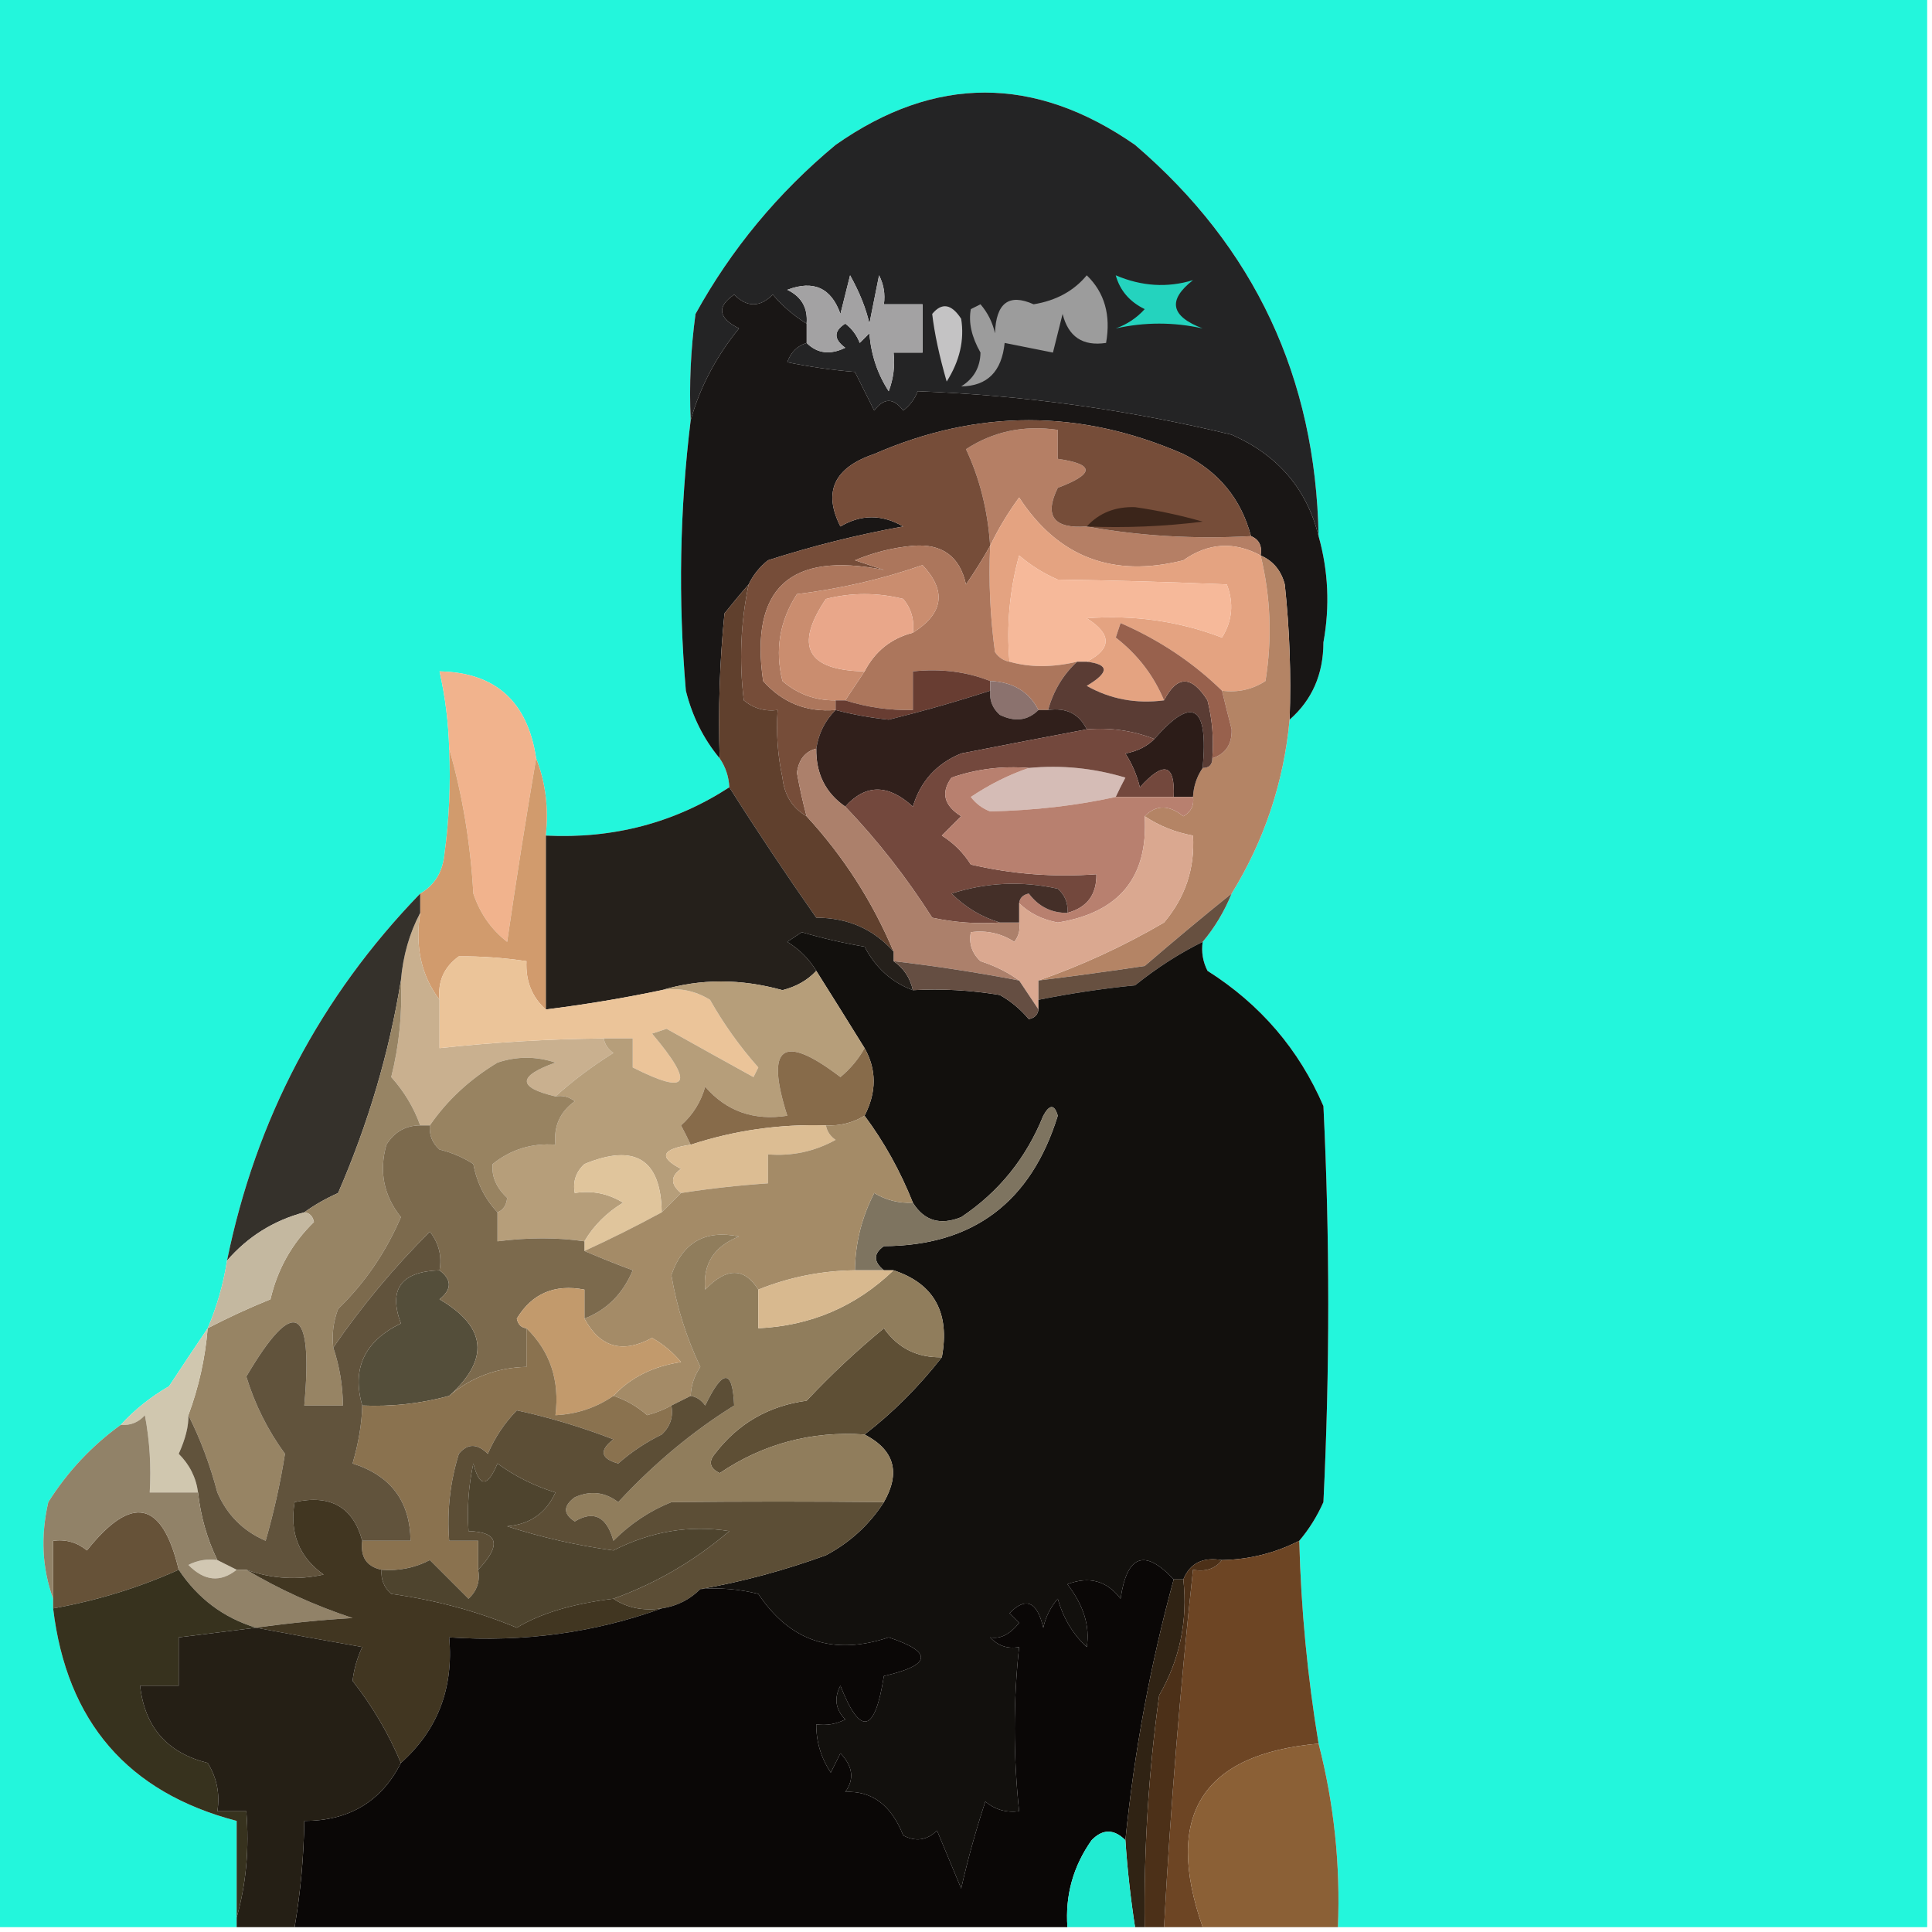 <?xml version="1.0" encoding="UTF-8"?>
<!DOCTYPE svg PUBLIC "-//W3C//DTD SVG 1.1//EN" "http://www.w3.org/Graphics/SVG/1.1/DTD/svg11.dtd">
<svg xmlns="http://www.w3.org/2000/svg" version="1.1" width="200px" height="200px" style="shape-rendering:geometricPrecision; text-rendering:geometricPrecision; image-rendering:optimizeQuality; fill-rule:evenodd; clip-rule:evenodd" xmlns:xlink="http://www.w3.org/1999/xlink">
<g><path style="opacity:1" fill="#23f6dc" d="M -0.5,-0.5 C 66.167,-0.5 132.833,-0.5 199.5,-0.5C 199.5,66.167 199.5,132.833 199.5,199.5C 179.167,199.5 158.833,199.5 138.5,199.5C 138.768,193.051 138.102,186.717 136.5,180.5C 135.349,173.556 134.682,166.556 134.5,159.5C 135.504,158.317 136.338,156.984 137,155.5C 137.667,141.833 137.667,128.167 137,114.5C 134.466,108.629 130.466,103.962 125,100.5C 124.517,99.552 124.351,98.552 124.5,97.5C 125.737,96.035 126.737,94.368 127.5,92.5C 130.895,86.982 132.895,80.982 133.5,74.5C 135.83,72.458 136.996,69.792 137,66.5C 137.678,62.779 137.511,59.112 136.5,55.5C 136.204,39.089 129.871,25.589 117.5,15C 107.109,7.778 96.776,7.778 86.5,15C 80.535,19.959 75.702,25.792 72,32.5C 71.501,36.152 71.335,39.818 71.5,43.5C 70.362,52.756 70.195,62.089 71,71.5C 71.67,74.174 72.837,76.507 74.5,78.5C 75.11,79.391 75.443,80.391 75.5,81.5C 69.829,85.179 63.496,86.846 56.5,86.5C 56.806,83.615 56.473,80.948 55.5,78.5C 54.619,72.613 51.286,69.613 45.5,69.5C 46.092,72.127 46.425,74.794 46.5,77.5C 46.665,81.182 46.499,84.848 46,88.5C 45.8,90.32 44.966,91.653 43.5,92.5C 33.151,103.197 26.484,115.864 23.5,130.5C 23.122,132.921 22.455,135.254 21.5,137.5C 20.19,139.435 18.857,141.435 17.5,143.5C 15.581,144.612 13.914,145.946 12.5,147.5C 9.5,149.668 7,152.334 5,155.5C 4.192,159.027 4.359,162.36 5.5,165.5C 5.5,165.833 5.5,166.167 5.5,166.5C 6.901,178.226 13.235,185.56 24.5,188.5C 24.5,191.833 24.5,195.167 24.5,198.5C 24.5,198.833 24.5,199.167 24.5,199.5C 16.167,199.5 7.833,199.5 -0.5,199.5C -0.5,132.833 -0.5,66.167 -0.5,-0.5 Z"/></g>
<g><path style="opacity:1" fill="#242425" d="M 136.5,55.5 C 135.278,50.603 132.278,47.103 127.5,45C 116.775,42.412 105.942,40.912 95,40.5C 94.692,41.308 94.192,41.975 93.5,42.5C 92.5,41.167 91.5,41.167 90.5,42.5C 89.833,41.167 89.167,39.833 88.5,38.5C 86.185,38.314 83.852,37.98 81.5,37.5C 81.856,36.478 82.522,35.811 83.5,35.5C 84.601,36.598 85.934,36.765 87.5,36C 86.289,35.107 86.289,34.274 87.5,33.5C 88.192,34.025 88.692,34.692 89,35.5C 89.333,35.167 89.667,34.833 90,34.5C 90.171,36.715 90.837,38.715 92,40.5C 92.49,39.207 92.657,37.873 92.5,36.5C 93.5,36.5 94.5,36.5 95.5,36.5C 95.5,34.833 95.5,33.167 95.5,31.5C 94.167,31.5 92.833,31.5 91.5,31.5C 91.65,30.448 91.483,29.448 91,28.5C 90.667,30.167 90.333,31.833 90,33.5C 89.647,31.926 88.98,30.259 88,28.5C 87.667,29.833 87.333,31.167 87,32.5C 86.051,29.8 84.218,28.967 81.5,30C 82.973,30.71 83.64,31.876 83.5,33.5C 82.206,32.71 81.039,31.71 80,30.5C 78.667,31.833 77.333,31.833 76,30.5C 74.176,31.749 74.343,32.915 76.5,34C 74.132,36.907 72.465,40.074 71.5,43.5C 71.335,39.818 71.501,36.152 72,32.5C 75.702,25.792 80.535,19.959 86.5,15C 96.776,7.778 107.109,7.778 117.5,15C 129.871,25.589 136.204,39.089 136.5,55.5 Z"/></g>
<g><path style="opacity:1" fill="#24d3be" d="M 115.5,28.5 C 118.177,29.644 120.843,29.81 123.5,29C 120.846,31.072 121.18,32.739 124.5,34C 121.5,33.333 118.5,33.333 115.5,34C 116.672,33.581 117.672,32.915 118.5,32C 116.937,31.241 115.937,30.074 115.5,28.5 Z"/></g>
<g><path style="opacity:1" fill="#a3a2a3" d="M 83.5,35.5 C 83.5,34.833 83.5,34.167 83.5,33.5C 83.64,31.876 82.973,30.71 81.5,30C 84.218,28.967 86.051,29.8 87,32.5C 87.333,31.167 87.667,29.833 88,28.5C 88.98,30.259 89.647,31.926 90,33.5C 90.333,31.833 90.667,30.167 91,28.5C 91.483,29.448 91.65,30.448 91.5,31.5C 92.833,31.5 94.167,31.5 95.5,31.5C 95.5,33.167 95.5,34.833 95.5,36.5C 94.5,36.5 93.5,36.5 92.5,36.5C 92.657,37.873 92.49,39.207 92,40.5C 90.837,38.715 90.171,36.715 90,34.5C 89.667,34.833 89.333,35.167 89,35.5C 88.692,34.692 88.192,34.025 87.5,33.5C 86.289,34.274 86.289,35.107 87.5,36C 85.934,36.765 84.601,36.598 83.5,35.5 Z"/></g>
<g><path style="opacity:1" fill="#9c9c9c" d="M 112.5,28.5 C 114.344,30.279 115.01,32.612 114.5,35.5C 112.089,35.863 110.589,34.863 110,32.5C 109.667,33.833 109.333,35.167 109,36.5C 107.333,36.167 105.667,35.833 104,35.5C 103.701,38.469 102.201,39.969 99.5,40C 100.804,39.196 101.471,38.029 101.5,36.5C 100.577,34.871 100.243,33.371 100.5,32C 100.833,31.833 101.167,31.667 101.5,31.5C 102.251,32.376 102.751,33.376 103,34.5C 103.11,31.354 104.443,30.354 107,31.5C 109.326,31.12 111.159,30.12 112.5,28.5 Z"/></g>
<g><path style="opacity:1" fill="#c4c3c4" d="M 96.5,32.5 C 97.497,31.288 98.497,31.454 99.5,33C 99.852,35.193 99.352,37.36 98,39.5C 97.235,36.845 96.735,34.511 96.5,32.5 Z"/></g>
<g><path style="opacity:1" fill="#191615" d="M 83.5,33.5 C 83.5,34.167 83.5,34.833 83.5,35.5C 82.522,35.811 81.856,36.478 81.5,37.5C 83.852,37.98 86.185,38.314 88.5,38.5C 89.167,39.833 89.833,41.167 90.5,42.5C 91.5,41.167 92.5,41.167 93.5,42.5C 94.192,41.975 94.692,41.308 95,40.5C 105.942,40.912 116.775,42.412 127.5,45C 132.278,47.103 135.278,50.603 136.5,55.5C 137.511,59.112 137.678,62.779 137,66.5C 136.996,69.792 135.83,72.458 133.5,74.5C 133.666,69.822 133.499,65.155 133,60.5C 132.623,59.058 131.79,58.058 130.5,57.5C 130.672,56.508 130.338,55.842 129.5,55.5C 128.476,51.638 126.143,48.805 122.5,47C 111.838,42.334 101.171,42.334 90.5,47C 86.346,48.405 85.179,50.905 87,54.5C 89.138,53.231 91.305,53.231 93.5,54.5C 88.76,55.357 84.093,56.524 79.5,58C 78.62,58.708 77.953,59.542 77.5,60.5C 76.685,61.429 75.852,62.429 75,63.5C 74.501,68.489 74.334,73.489 74.5,78.5C 72.837,76.507 71.67,74.174 71,71.5C 70.195,62.089 70.362,52.756 71.5,43.5C 72.465,40.074 74.132,36.907 76.5,34C 74.343,32.915 74.176,31.749 76,30.5C 77.333,31.833 78.667,31.833 80,30.5C 81.039,31.71 82.206,32.71 83.5,33.5 Z"/></g>
<g><path style="opacity:1" fill="#b57f65" d="M 112.5,54.5 C 117.975,55.489 123.642,55.822 129.5,55.5C 130.338,55.842 130.672,56.508 130.5,57.5C 127.745,56.02 125.078,56.187 122.5,58C 115.192,59.846 109.525,57.679 105.5,51.5C 104.304,53.145 103.304,54.811 102.5,56.5C 102.259,52.865 101.425,49.532 100,46.5C 102.826,44.66 105.993,43.993 109.5,44.5C 109.5,45.5 109.5,46.5 109.5,47.5C 113.339,48.05 113.339,49.05 109.5,50.5C 108.068,53.419 109.068,54.752 112.5,54.5 Z"/></g>
<g><path style="opacity:1" fill="#764d39" d="M 129.5,55.5 C 123.642,55.822 117.975,55.489 112.5,54.5C 109.068,54.752 108.068,53.419 109.5,50.5C 113.339,49.05 113.339,48.05 109.5,47.5C 109.5,46.5 109.5,45.5 109.5,44.5C 105.993,43.993 102.826,44.66 100,46.5C 101.425,49.532 102.259,52.865 102.5,56.5C 101.768,57.808 100.934,59.142 100,60.5C 99.353,57.589 97.519,56.255 94.5,56.5C 92.423,56.692 90.423,57.192 88.5,58C 89.5,58.333 90.5,58.667 91.5,59C 81.778,57.06 77.612,60.893 79,70.5C 80.995,72.747 83.495,73.747 86.5,73.5C 85.4,74.605 84.733,75.938 84.5,77.5C 83.351,77.791 82.684,78.624 82.5,80C 82.773,81.533 83.106,83.033 83.5,84.5C 82.034,83.653 81.2,82.32 81,80.5C 80.503,78.19 80.337,75.857 80.5,73.5C 79.178,73.67 78.011,73.337 77,72.5C 76.503,68.476 76.669,64.476 77.5,60.5C 77.953,59.542 78.62,58.708 79.5,58C 84.093,56.524 88.76,55.357 93.5,54.5C 91.305,53.231 89.138,53.231 87,54.5C 85.179,50.905 86.346,48.405 90.5,47C 101.171,42.334 111.838,42.334 122.5,47C 126.143,48.805 128.476,51.638 129.5,55.5 Z"/></g>
<g><path style="opacity:1" fill="#3b251a" d="M 112.5,54.5 C 113.777,53.102 115.443,52.436 117.5,52.5C 119.867,52.842 122.2,53.342 124.5,54C 120.514,54.499 116.514,54.666 112.5,54.5 Z"/></g>
<g><path style="opacity:1" fill="#e4a381" d="M 130.5,57.5 C 131.54,61.78 131.706,66.113 131,70.5C 129.644,71.38 128.144,71.713 126.5,71.5C 123.496,68.57 119.996,66.237 116,64.5C 115.833,65 115.667,65.5 115.5,66C 117.765,67.757 119.431,69.924 120.5,72.5C 117.603,72.875 114.937,72.375 112.5,71C 114.842,69.608 114.842,68.775 112.5,68.5C 115.106,67.15 115.106,65.65 112.5,64C 117.4,63.636 122.066,64.303 126.5,66C 127.576,64.274 127.743,62.441 127,60.5C 121.255,60.254 115.422,60.088 109.5,60C 108.034,59.364 106.7,58.531 105.5,57.5C 104.511,61.107 104.177,64.774 104.5,68.5C 103.883,68.389 103.383,68.056 103,67.5C 102.501,63.848 102.335,60.182 102.5,56.5C 103.304,54.811 104.304,53.145 105.5,51.5C 109.525,57.679 115.192,59.846 122.5,58C 125.078,56.187 127.745,56.02 130.5,57.5 Z"/></g>
<g><path style="opacity:1" fill="#f6b99a" d="M 112.5,68.5 C 112.167,68.5 111.833,68.5 111.5,68.5C 108.959,69.103 106.626,69.103 104.5,68.5C 104.177,64.774 104.511,61.107 105.5,57.5C 106.7,58.531 108.034,59.364 109.5,60C 115.422,60.088 121.255,60.254 127,60.5C 127.743,62.441 127.576,64.274 126.5,66C 122.066,64.303 117.4,63.636 112.5,64C 115.106,65.65 115.106,67.15 112.5,68.5 Z"/></g>
<g><path style="opacity:1" fill="#ac765c" d="M 102.5,56.5 C 102.335,60.182 102.501,63.848 103,67.5C 103.383,68.056 103.883,68.389 104.5,68.5C 106.626,69.103 108.959,69.103 111.5,68.5C 110.047,69.849 109.047,71.515 108.5,73.5C 108.167,73.5 107.833,73.5 107.5,73.5C 106.514,71.592 104.848,70.592 102.5,70.5C 100.052,69.527 97.385,69.194 94.5,69.5C 94.5,70.833 94.5,72.167 94.5,73.5C 92.097,73.552 89.764,73.219 87.5,72.5C 88.167,71.5 88.833,70.5 89.5,69.5C 90.585,67.413 92.251,66.08 94.5,65.5C 97.679,63.504 98.012,61.171 95.5,58.5C 91.308,59.957 86.975,60.957 82.5,61.5C 80.702,64.289 80.202,67.289 81,70.5C 82.584,71.861 84.418,72.528 86.5,72.5C 86.5,72.833 86.5,73.167 86.5,73.5C 83.495,73.747 80.995,72.747 79,70.5C 77.612,60.893 81.778,57.06 91.5,59C 90.5,58.667 89.5,58.333 88.5,58C 90.423,57.192 92.423,56.692 94.5,56.5C 97.519,56.255 99.353,57.589 100,60.5C 100.934,59.142 101.768,57.808 102.5,56.5 Z"/></g>
<g><path style="opacity:1" fill="#ca8d6f" d="M 94.5,65.5 C 94.67,64.178 94.337,63.011 93.5,62C 90.833,61.333 88.167,61.333 85.5,62C 82.198,66.895 83.531,69.395 89.5,69.5C 88.833,70.5 88.167,71.5 87.5,72.5C 87.167,72.5 86.833,72.5 86.5,72.5C 84.418,72.528 82.584,71.861 81,70.5C 80.202,67.289 80.702,64.289 82.5,61.5C 86.975,60.957 91.308,59.957 95.5,58.5C 98.012,61.171 97.679,63.504 94.5,65.5 Z"/></g>
<g><path style="opacity:1" fill="#e9a78a" d="M 94.5,65.5 C 92.251,66.08 90.585,67.413 89.5,69.5C 83.531,69.395 82.198,66.895 85.5,62C 88.167,61.333 90.833,61.333 93.5,62C 94.337,63.011 94.67,64.178 94.5,65.5 Z"/></g>
<g><path style="opacity:1" fill="#683d32" d="M 102.5,70.5 C 102.5,70.833 102.5,71.167 102.5,71.5C 99.096,72.606 95.596,73.606 92,74.5C 90.122,74.304 88.288,73.971 86.5,73.5C 86.5,73.167 86.5,72.833 86.5,72.5C 86.833,72.5 87.167,72.5 87.5,72.5C 89.764,73.219 92.097,73.552 94.5,73.5C 94.5,72.167 94.5,70.833 94.5,69.5C 97.385,69.194 100.052,69.527 102.5,70.5 Z"/></g>
<g><path style="opacity:1" fill="#8b726e" d="M 102.5,70.5 C 104.848,70.592 106.514,71.592 107.5,73.5C 106.399,74.598 105.066,74.765 103.5,74C 102.748,73.329 102.414,72.496 102.5,71.5C 102.5,71.167 102.5,70.833 102.5,70.5 Z"/></g>
<g><path style="opacity:1" fill="#60402d" d="M 77.5,60.5 C 76.669,64.476 76.503,68.476 77,72.5C 78.011,73.337 79.178,73.67 80.5,73.5C 80.337,75.857 80.503,78.19 81,80.5C 81.2,82.32 82.034,83.653 83.5,84.5C 87.312,88.645 90.312,93.312 92.5,98.5C 90.416,96.17 87.749,95.003 84.5,95C 81.341,90.487 78.341,85.987 75.5,81.5C 75.443,80.391 75.11,79.391 74.5,78.5C 74.334,73.489 74.501,68.489 75,63.5C 75.852,62.429 76.685,61.429 77.5,60.5 Z"/></g>
<g><path style="opacity:1" fill="#b48465" d="M 130.5,57.5 C 131.79,58.058 132.623,59.058 133,60.5C 133.499,65.155 133.666,69.822 133.5,74.5C 132.895,80.982 130.895,86.982 127.5,92.5C 124.506,94.911 121.506,97.411 118.5,100C 114.83,100.548 111.163,101.048 107.5,101.5C 111.961,99.954 116.294,97.954 120.5,95.5C 122.703,92.891 123.703,89.891 123.5,86.5C 121.678,86.169 120.011,85.502 118.5,84.5C 119.672,83.295 121.005,83.295 122.5,84.5C 123.298,84.043 123.631,83.376 123.5,82.5C 123.557,81.391 123.89,80.391 124.5,79.5C 125.167,79.5 125.5,79.167 125.5,78.5C 126.88,78.038 127.547,77.038 127.5,75.5C 127.154,74.151 126.821,72.817 126.5,71.5C 128.144,71.713 129.644,71.38 131,70.5C 131.706,66.113 131.54,61.78 130.5,57.5 Z"/></g>
<g><path style="opacity:1" fill="#5a3c34" d="M 111.5,68.5 C 111.833,68.5 112.167,68.5 112.5,68.5C 114.842,68.775 114.842,69.608 112.5,71C 114.937,72.375 117.603,72.875 120.5,72.5C 121.85,69.894 123.35,69.894 125,72.5C 125.495,74.473 125.662,76.473 125.5,78.5C 125.5,79.167 125.167,79.5 124.5,79.5C 125.109,72.989 123.443,71.989 119.5,76.5C 117.283,75.631 114.95,75.298 112.5,75.5C 111.713,73.896 110.38,73.229 108.5,73.5C 109.047,71.515 110.047,69.849 111.5,68.5 Z"/></g>
<g><path style="opacity:1" fill="#301f1b" d="M 102.5,71.5 C 102.414,72.496 102.748,73.329 103.5,74C 105.066,74.765 106.399,74.598 107.5,73.5C 107.833,73.5 108.167,73.5 108.5,73.5C 110.38,73.229 111.713,73.896 112.5,75.5C 108.298,76.293 103.965,77.126 99.5,78C 96.96,79.04 95.293,80.874 94.5,83.5C 91.941,81.15 89.607,81.15 87.5,83.5C 85.461,82.089 84.461,80.089 84.5,77.5C 84.733,75.938 85.4,74.605 86.5,73.5C 88.288,73.971 90.122,74.304 92,74.5C 95.596,73.606 99.096,72.606 102.5,71.5 Z"/></g>
<g><path style="opacity:1" fill="#98614d" d="M 126.5,71.5 C 126.821,72.817 127.154,74.151 127.5,75.5C 127.547,77.038 126.88,78.038 125.5,78.5C 125.662,76.473 125.495,74.473 125,72.5C 123.35,69.894 121.85,69.894 120.5,72.5C 119.431,69.924 117.765,67.757 115.5,66C 115.667,65.5 115.833,65 116,64.5C 119.996,66.237 123.496,68.57 126.5,71.5 Z"/></g>
<g><path style="opacity:1" fill="#2c1c18" d="M 124.5,79.5 C 123.89,80.391 123.557,81.391 123.5,82.5C 122.833,82.5 122.167,82.5 121.5,82.5C 121.65,79.074 120.484,78.741 118,81.5C 117.691,80.234 117.191,79.067 116.5,78C 117.737,77.768 118.737,77.268 119.5,76.5C 123.443,71.989 125.109,72.989 124.5,79.5 Z"/></g>
<g><path style="opacity:1" fill="#d5bcb6" d="M 106.5,79.5 C 109.898,79.18 113.232,79.513 116.5,80.5C 116.137,81.183 115.804,81.85 115.5,82.5C 111.475,83.388 107.142,83.888 102.5,84C 101.692,83.692 101.025,83.192 100.5,82.5C 102.444,81.199 104.444,80.199 106.5,79.5 Z"/></g>
<g><path style="opacity:1" fill="#73483d" d="M 112.5,75.5 C 114.95,75.298 117.283,75.631 119.5,76.5C 118.737,77.268 117.737,77.768 116.5,78C 117.191,79.067 117.691,80.234 118,81.5C 120.484,78.741 121.65,79.074 121.5,82.5C 119.5,82.5 117.5,82.5 115.5,82.5C 115.804,81.85 116.137,81.183 116.5,80.5C 113.232,79.513 109.898,79.18 106.5,79.5C 103.751,79.274 101.084,79.607 98.5,80.5C 97.378,82.044 97.711,83.377 99.5,84.5C 98.833,85.167 98.167,85.833 97.5,86.5C 98.737,87.281 99.737,88.281 100.5,89.5C 104.783,90.492 109.116,90.826 113.5,90.5C 113.532,92.619 112.532,93.952 110.5,94.5C 110.586,93.504 110.252,92.671 109.5,92C 105.789,91.175 102.122,91.341 98.5,92.5C 99.947,93.935 101.614,94.935 103.5,95.5C 101.143,95.663 98.81,95.497 96.5,95C 93.842,90.826 90.842,86.992 87.5,83.5C 89.607,81.15 91.941,81.15 94.5,83.5C 95.293,80.874 96.96,79.04 99.5,78C 103.965,77.126 108.298,76.293 112.5,75.5 Z"/></g>
<g><path style="opacity:1" fill="#ac806b" d="M 84.5,77.5 C 84.461,80.089 85.461,82.089 87.5,83.5C 90.842,86.992 93.842,90.826 96.5,95C 98.81,95.497 101.143,95.663 103.5,95.5C 104.167,95.5 104.833,95.5 105.5,95.5C 105.631,96.239 105.464,96.906 105,97.5C 103.644,96.62 102.144,96.287 100.5,96.5C 100.281,97.675 100.614,98.675 101.5,99.5C 103.026,99.994 104.359,100.661 105.5,101.5C 101.193,100.673 96.859,100.007 92.5,99.5C 92.5,99.167 92.5,98.833 92.5,98.5C 90.312,93.312 87.312,88.645 83.5,84.5C 83.106,83.033 82.773,81.533 82.5,80C 82.684,78.624 83.351,77.791 84.5,77.5 Z"/></g>
<g><path style="opacity:1" fill="#f1b38d" d="M 55.5,78.5 C 54.439,84.719 53.439,91.052 52.5,97.5C 50.854,96.221 49.687,94.555 49,92.5C 48.704,87.272 47.871,82.272 46.5,77.5C 46.425,74.794 46.092,72.127 45.5,69.5C 51.286,69.613 54.619,72.613 55.5,78.5 Z"/></g>
<g><path style="opacity:1" fill="#b8806f" d="M 106.5,79.5 C 104.444,80.199 102.444,81.199 100.5,82.5C 101.025,83.192 101.692,83.692 102.5,84C 107.142,83.888 111.475,83.388 115.5,82.5C 117.5,82.5 119.5,82.5 121.5,82.5C 122.167,82.5 122.833,82.5 123.5,82.5C 123.631,83.376 123.298,84.043 122.5,84.5C 121.005,83.295 119.672,83.295 118.5,84.5C 118.872,90.804 115.872,94.471 109.5,95.5C 107.886,95.197 106.552,94.531 105.5,93.5C 105.56,92.957 105.893,92.624 106.5,92.5C 107.524,93.853 108.857,94.52 110.5,94.5C 112.532,93.952 113.532,92.619 113.5,90.5C 109.116,90.826 104.783,90.492 100.5,89.5C 99.737,88.281 98.737,87.281 97.5,86.5C 98.167,85.833 98.833,85.167 99.5,84.5C 97.711,83.377 97.378,82.044 98.5,80.5C 101.084,79.607 103.751,79.274 106.5,79.5 Z"/></g>
<g><path style="opacity:1" fill="#25201b" d="M 75.5,81.5 C 78.341,85.987 81.341,90.487 84.5,95C 87.749,95.003 90.416,96.17 92.5,98.5C 92.5,98.833 92.5,99.167 92.5,99.5C 93.551,100.222 94.218,101.222 94.5,102.5C 92.317,101.7 90.651,100.2 89.5,98C 87.302,97.627 85.135,97.127 83,96.5C 82.5,96.833 82,97.167 81.5,97.5C 82.77,98.288 83.77,99.288 84.5,100.5C 83.601,101.472 82.434,102.138 81,102.5C 76.677,101.302 72.51,101.302 68.5,102.5C 64.561,103.327 60.561,103.994 56.5,104.5C 56.5,98.5 56.5,92.5 56.5,86.5C 63.496,86.846 69.829,85.179 75.5,81.5 Z"/></g>
<g><path style="opacity:1" fill="#daa890" d="M 118.5,84.5 C 120.011,85.502 121.678,86.169 123.5,86.5C 123.703,89.891 122.703,92.891 120.5,95.5C 116.294,97.954 111.961,99.954 107.5,101.5C 107.5,102.167 107.5,102.833 107.5,103.5C 107.5,103.833 107.5,104.167 107.5,104.5C 106.833,103.5 106.167,102.5 105.5,101.5C 104.359,100.661 103.026,99.994 101.5,99.5C 100.614,98.675 100.281,97.675 100.5,96.5C 102.144,96.287 103.644,96.62 105,97.5C 105.464,96.906 105.631,96.239 105.5,95.5C 105.5,94.833 105.5,94.167 105.5,93.5C 106.552,94.531 107.886,95.197 109.5,95.5C 115.872,94.471 118.872,90.804 118.5,84.5 Z"/></g>
<g><path style="opacity:1" fill="#442f28" d="M 110.5,94.5 C 108.857,94.52 107.524,93.853 106.5,92.5C 105.893,92.624 105.56,92.957 105.5,93.5C 105.5,94.167 105.5,94.833 105.5,95.5C 104.833,95.5 104.167,95.5 103.5,95.5C 101.614,94.935 99.947,93.935 98.5,92.5C 102.122,91.341 105.789,91.175 109.5,92C 110.252,92.671 110.586,93.504 110.5,94.5 Z"/></g>
<g><path style="opacity:1" fill="#d19b6d" d="M 46.5,77.5 C 47.871,82.272 48.704,87.272 49,92.5C 49.687,94.555 50.854,96.221 52.5,97.5C 53.439,91.052 54.439,84.719 55.5,78.5C 56.473,80.948 56.806,83.615 56.5,86.5C 56.5,92.5 56.5,98.5 56.5,104.5C 55.069,103.22 54.402,101.553 54.5,99.5C 52.13,99.149 49.797,98.982 47.5,99C 45.963,100.11 45.297,101.61 45.5,103.5C 43.612,101.012 42.946,98.012 43.5,94.5C 43.5,93.833 43.5,93.167 43.5,92.5C 44.966,91.653 45.8,90.32 46,88.5C 46.499,84.848 46.665,81.182 46.5,77.5 Z"/></g>
<g><path style="opacity:1" fill="#675040" d="M 127.5,92.5 C 126.737,94.368 125.737,96.035 124.5,97.5C 122.095,98.687 119.761,100.187 117.5,102C 114.12,102.339 110.787,102.839 107.5,103.5C 107.5,102.833 107.5,102.167 107.5,101.5C 111.163,101.048 114.83,100.548 118.5,100C 121.506,97.411 124.506,94.911 127.5,92.5 Z"/></g>
<g><path style="opacity:1" fill="#12100d" d="M 94.5,102.5 C 97.518,102.335 100.518,102.502 103.5,103C 104.646,103.645 105.646,104.478 106.5,105.5C 107.107,105.376 107.44,105.043 107.5,104.5C 107.5,104.167 107.5,103.833 107.5,103.5C 110.787,102.839 114.12,102.339 117.5,102C 119.761,100.187 122.095,98.687 124.5,97.5C 124.351,98.552 124.517,99.552 125,100.5C 130.466,103.962 134.466,108.629 137,114.5C 137.667,128.167 137.667,141.833 137,155.5C 136.338,156.984 135.504,158.317 134.5,159.5C 132.007,160.774 129.341,161.44 126.5,161.5C 124.517,161.157 123.183,161.824 122.5,163.5C 122.167,163.5 121.833,163.5 121.5,163.5C 118.5,160.288 116.667,160.954 116,165.5C 114.582,163.637 112.749,163.137 110.5,164C 112.183,166.183 112.85,168.35 112.5,170.5C 111.065,169.176 110.065,167.51 109.5,165.5C 108.749,166.376 108.249,167.376 108,168.5C 107.361,165.772 106.194,165.272 104.5,167C 104.833,167.333 105.167,167.667 105.5,168C 104.529,169.204 103.529,169.704 102.5,169.5C 103.325,170.386 104.325,170.719 105.5,170.5C 104.889,176.082 104.889,181.748 105.5,187.5C 104.178,187.67 103.011,187.337 102,186.5C 101.03,189.444 100.196,192.444 99.5,195.5C 98.667,193.5 97.833,191.5 97,189.5C 95.951,190.517 94.784,190.684 93.5,190C 92.266,186.865 90.266,185.365 87.5,185.5C 88.46,184.188 88.294,182.854 87,181.5C 86.667,182.167 86.333,182.833 86,183.5C 84.991,181.975 84.491,180.308 84.5,178.5C 85.552,178.649 86.552,178.483 87.5,178C 86.483,176.951 86.316,175.784 87,174.5C 89.07,179.771 90.57,179.437 91.5,173.5C 96.446,172.364 96.613,171.031 92,169.5C 86.286,171.419 81.786,169.919 78.5,165C 76.527,164.505 74.527,164.338 72.5,164.5C 76.806,163.75 81.14,162.583 85.5,161C 87.996,159.669 89.996,157.836 91.5,155.5C 93.253,152.429 92.586,150.096 89.5,148.5C 92.425,146.242 95.091,143.575 97.5,140.5C 98.357,135.882 96.69,132.882 92.5,131.5C 92.167,131.5 91.833,131.5 91.5,131.5C 90.402,130.603 90.402,129.77 91.5,129C 100.726,128.955 106.726,124.455 109.5,115.5C 109.154,114.304 108.654,114.304 108,115.5C 106.223,119.904 103.39,123.404 99.5,126C 97.326,126.877 95.659,126.377 94.5,124.5C 93.193,121.22 91.526,118.22 89.5,115.5C 90.756,113.059 90.756,110.726 89.5,108.5C 87.86,105.851 86.193,103.184 84.5,100.5C 83.77,99.288 82.77,98.288 81.5,97.5C 82,97.167 82.5,96.833 83,96.5C 85.135,97.127 87.302,97.627 89.5,98C 90.651,100.2 92.317,101.7 94.5,102.5 Z"/></g>
<g><path style="opacity:1" fill="#654e42" d="M 92.5,99.5 C 96.859,100.007 101.193,100.673 105.5,101.5C 106.167,102.5 106.833,103.5 107.5,104.5C 107.44,105.043 107.107,105.376 106.5,105.5C 105.646,104.478 104.646,103.645 103.5,103C 100.518,102.502 97.518,102.335 94.5,102.5C 94.218,101.222 93.551,100.222 92.5,99.5 Z"/></g>
<g><path style="opacity:1" fill="#c9b08f" d="M 43.5,94.5 C 42.946,98.012 43.612,101.012 45.5,103.5C 45.5,105.167 45.5,106.833 45.5,108.5C 51.26,107.883 56.927,107.55 62.5,107.5C 62.611,108.117 62.944,108.617 63.5,109C 61.316,110.363 59.316,111.863 57.5,113.5C 53.555,112.575 53.555,111.409 57.5,110C 55.5,109.333 53.5,109.333 51.5,110C 48.617,111.74 46.284,113.907 44.5,116.5C 44.167,116.5 43.833,116.5 43.5,116.5C 42.84,114.656 41.84,112.99 40.5,111.5C 41.327,108.217 41.66,104.884 41.5,101.5C 41.721,98.933 42.388,96.599 43.5,94.5 Z"/></g>
<g><path style="opacity:1" fill="#ebc499" d="M 56.5,104.5 C 60.561,103.994 64.561,103.327 68.5,102.5C 70.288,102.215 71.955,102.548 73.5,103.5C 74.921,106.009 76.588,108.343 78.5,110.5C 78.333,110.833 78.167,111.167 78,111.5C 75.01,109.85 72.01,108.183 69,106.5C 68.5,106.667 68,106.833 67.5,107C 71.958,112.272 71.292,113.439 65.5,110.5C 65.5,109.5 65.5,108.5 65.5,107.5C 64.5,107.5 63.5,107.5 62.5,107.5C 56.927,107.55 51.26,107.883 45.5,108.5C 45.5,106.833 45.5,105.167 45.5,103.5C 45.297,101.61 45.963,100.11 47.5,99C 49.797,98.982 52.13,99.149 54.5,99.5C 54.402,101.553 55.069,103.22 56.5,104.5 Z"/></g>
<g><path style="opacity:1" fill="#b69e7a" d="M 84.5,100.5 C 86.193,103.184 87.86,105.851 89.5,108.5C 88.878,109.627 88.045,110.627 87,111.5C 81.023,106.93 79.19,108.263 81.5,115.5C 78.028,116.037 75.195,115.037 73,112.5C 72.56,114.076 71.727,115.41 70.5,116.5C 70.863,117.183 71.196,117.85 71.5,118.5C 68.476,118.947 68.143,119.78 70.5,121C 69.402,121.77 69.402,122.603 70.5,123.5C 69.833,124.167 69.167,124.833 68.5,125.5C 68.414,120.007 65.747,118.34 60.5,120.5C 59.614,121.325 59.281,122.325 59.5,123.5C 61.288,123.215 62.955,123.548 64.5,124.5C 62.784,125.549 61.451,126.882 60.5,128.5C 57.719,128.094 54.719,128.094 51.5,128.5C 51.5,127.5 51.5,126.5 51.5,125.5C 52.097,125.265 52.43,124.765 52.5,124C 51.373,122.943 50.873,121.777 51,120.5C 52.897,118.984 55.064,118.317 57.5,118.5C 57.297,116.61 57.963,115.11 59.5,114C 58.906,113.536 58.239,113.369 57.5,113.5C 59.316,111.863 61.316,110.363 63.5,109C 62.944,108.617 62.611,108.117 62.5,107.5C 63.5,107.5 64.5,107.5 65.5,107.5C 65.5,108.5 65.5,109.5 65.5,110.5C 71.292,113.439 71.958,112.272 67.5,107C 68,106.833 68.5,106.667 69,106.5C 72.01,108.183 75.01,109.85 78,111.5C 78.167,111.167 78.333,110.833 78.5,110.5C 76.588,108.343 74.921,106.009 73.5,103.5C 71.955,102.548 70.288,102.215 68.5,102.5C 72.51,101.302 76.677,101.302 81,102.5C 82.434,102.138 83.601,101.472 84.5,100.5 Z"/></g>
<g><path style="opacity:1" fill="#876b4a" d="M 89.5,108.5 C 90.756,110.726 90.756,113.059 89.5,115.5C 88.292,116.234 86.959,116.567 85.5,116.5C 80.7,116.35 76.033,117.016 71.5,118.5C 71.196,117.85 70.863,117.183 70.5,116.5C 71.727,115.41 72.56,114.076 73,112.5C 75.195,115.037 78.028,116.037 81.5,115.5C 79.19,108.263 81.023,106.93 87,111.5C 88.045,110.627 88.878,109.627 89.5,108.5 Z"/></g>
<g><path style="opacity:1" fill="#35312b" d="M 43.5,92.5 C 43.5,93.167 43.5,93.833 43.5,94.5C 42.388,96.599 41.721,98.933 41.5,101.5C 40.286,108.989 38.119,116.322 35,123.5C 33.698,124.085 32.531,124.751 31.5,125.5C 28.319,126.349 25.652,128.015 23.5,130.5C 26.484,115.864 33.151,103.197 43.5,92.5 Z"/></g>
<g><path style="opacity:1" fill="#978464" d="M 41.5,101.5 C 41.66,104.884 41.327,108.217 40.5,111.5C 41.84,112.99 42.84,114.656 43.5,116.5C 41.983,116.511 40.816,117.177 40,118.5C 39.222,121.275 39.722,123.775 41.5,126C 39.935,129.645 37.769,132.812 35,135.5C 34.51,136.793 34.343,138.127 34.5,139.5C 35.15,141.435 35.483,143.435 35.5,145.5C 34.167,145.5 32.833,145.5 31.5,145.5C 32.43,135.131 30.43,134.131 25.5,142.5C 26.377,145.382 27.71,148.049 29.5,150.5C 29.018,153.541 28.351,156.541 27.5,159.5C 25.184,158.504 23.517,156.837 22.5,154.5C 21.743,151.63 20.743,148.964 19.5,146.5C 20.578,143.598 21.244,140.598 21.5,137.5C 23.582,136.412 25.749,135.412 28,134.5C 28.726,131.379 30.226,128.713 32.5,126.5C 32.376,125.893 32.043,125.56 31.5,125.5C 32.531,124.751 33.698,124.085 35,123.5C 38.119,116.322 40.286,108.989 41.5,101.5 Z"/></g>
<g><path style="opacity:1" fill="#988361" d="M 57.5,113.5 C 58.239,113.369 58.906,113.536 59.5,114C 57.963,115.11 57.297,116.61 57.5,118.5C 55.064,118.317 52.897,118.984 51,120.5C 50.873,121.777 51.373,122.943 52.5,124C 52.43,124.765 52.097,125.265 51.5,125.5C 50.2,124.118 49.366,122.452 49,120.5C 47.933,119.809 46.766,119.309 45.5,119C 44.748,118.329 44.414,117.496 44.5,116.5C 46.284,113.907 48.617,111.74 51.5,110C 53.5,109.333 55.5,109.333 57.5,110C 53.555,111.409 53.555,112.575 57.5,113.5 Z"/></g>
<g><path style="opacity:1" fill="#dcbd93" d="M 85.5,116.5 C 85.611,117.117 85.944,117.617 86.5,118C 84.323,119.202 81.989,119.702 79.5,119.5C 79.5,120.5 79.5,121.5 79.5,122.5C 76.482,122.704 73.482,123.037 70.5,123.5C 69.402,122.603 69.402,121.77 70.5,121C 68.143,119.78 68.476,118.947 71.5,118.5C 76.033,117.016 80.7,116.35 85.5,116.5 Z"/></g>
<g><path style="opacity:1" fill="#e0c59c" d="M 68.5,125.5 C 65.818,126.955 63.151,128.289 60.5,129.5C 60.5,129.167 60.5,128.833 60.5,128.5C 61.451,126.882 62.784,125.549 64.5,124.5C 62.955,123.548 61.288,123.215 59.5,123.5C 59.281,122.325 59.614,121.325 60.5,120.5C 65.747,118.34 68.414,120.007 68.5,125.5 Z"/></g>
<g><path style="opacity:1" fill="#7e7460" d="M 91.5,131.5 C 90.5,131.5 89.5,131.5 88.5,131.5C 88.539,128.679 89.205,126.012 90.5,123.5C 91.736,124.246 93.07,124.579 94.5,124.5C 95.659,126.377 97.326,126.877 99.5,126C 103.39,123.404 106.223,119.904 108,115.5C 108.654,114.304 109.154,114.304 109.5,115.5C 106.726,124.455 100.726,128.955 91.5,129C 90.402,129.77 90.402,130.603 91.5,131.5 Z"/></g>
<g><path style="opacity:1" fill="#a48b67" d="M 89.5,115.5 C 91.526,118.22 93.193,121.22 94.5,124.5C 93.07,124.579 91.736,124.246 90.5,123.5C 89.205,126.012 88.539,128.679 88.5,131.5C 85.031,131.547 81.698,132.213 78.5,133.5C 77.039,131.189 75.206,131.189 73,133.5C 72.745,130.858 73.911,129.025 76.5,128C 72.989,127.281 70.656,128.614 69.5,132C 70.062,135.316 71.062,138.483 72.5,141.5C 71.873,142.417 71.539,143.417 71.5,144.5C 70.833,144.833 70.167,145.167 69.5,145.5C 68.735,145.923 67.902,146.257 67,146.5C 65.923,145.571 64.756,144.904 63.5,144.5C 65.269,142.603 67.602,141.436 70.5,141C 69.646,139.978 68.646,139.145 67.5,138.5C 64.442,140.154 62.108,139.487 60.5,136.5C 62.809,135.612 64.476,133.946 65.5,131.5C 63.709,130.83 62.042,130.163 60.5,129.5C 63.151,128.289 65.818,126.955 68.5,125.5C 69.167,124.833 69.833,124.167 70.5,123.5C 73.482,123.037 76.482,122.704 79.5,122.5C 79.5,121.5 79.5,120.5 79.5,119.5C 81.989,119.702 84.323,119.202 86.5,118C 85.944,117.617 85.611,117.117 85.5,116.5C 86.959,116.567 88.292,116.234 89.5,115.5 Z"/></g>
<g><path style="opacity:1" fill="#c4b8a0" d="M 31.5,125.5 C 32.043,125.56 32.376,125.893 32.5,126.5C 30.226,128.713 28.726,131.379 28,134.5C 25.749,135.412 23.582,136.412 21.5,137.5C 22.455,135.254 23.122,132.921 23.5,130.5C 25.652,128.015 28.319,126.349 31.5,125.5 Z"/></g>
<g><path style="opacity:1" fill="#544e3a" d="M 45.5,131.5 C 46.791,132.473 46.791,133.473 45.5,134.5C 50.382,137.366 50.715,140.699 46.5,144.5C 43.57,145.299 40.57,145.632 37.5,145.5C 36.4,141.667 37.733,138.834 41.5,137C 40.182,133.463 41.515,131.629 45.5,131.5 Z"/></g>
<g><path style="opacity:1" fill="#7c6a4d" d="M 43.5,116.5 C 43.833,116.5 44.167,116.5 44.5,116.5C 44.414,117.496 44.748,118.329 45.5,119C 46.766,119.309 47.933,119.809 49,120.5C 49.366,122.452 50.2,124.118 51.5,125.5C 51.5,126.5 51.5,127.5 51.5,128.5C 54.719,128.094 57.719,128.094 60.5,128.5C 60.5,128.833 60.5,129.167 60.5,129.5C 62.042,130.163 63.709,130.83 65.5,131.5C 64.476,133.946 62.809,135.612 60.5,136.5C 60.5,135.5 60.5,134.5 60.5,133.5C 57.404,132.907 55.071,133.907 53.5,136.5C 53.624,137.107 53.957,137.44 54.5,137.5C 54.5,138.833 54.5,140.167 54.5,141.5C 51.447,141.572 48.781,142.572 46.5,144.5C 50.715,140.699 50.382,137.366 45.5,134.5C 46.791,133.473 46.791,132.473 45.5,131.5C 45.762,130.022 45.429,128.689 44.5,127.5C 40.74,131.25 37.406,135.25 34.5,139.5C 34.343,138.127 34.51,136.793 35,135.5C 37.769,132.812 39.935,129.645 41.5,126C 39.722,123.775 39.222,121.275 40,118.5C 40.816,117.177 41.983,116.511 43.5,116.5 Z"/></g>
<g><path style="opacity:1" fill="#c29a6c" d="M 60.5,136.5 C 62.108,139.487 64.442,140.154 67.5,138.5C 68.646,139.145 69.646,139.978 70.5,141C 67.602,141.436 65.269,142.603 63.5,144.5C 61.703,145.73 59.703,146.396 57.5,146.5C 57.952,142.896 56.952,139.896 54.5,137.5C 53.957,137.44 53.624,137.107 53.5,136.5C 55.071,133.907 57.404,132.907 60.5,133.5C 60.5,134.5 60.5,135.5 60.5,136.5 Z"/></g>
<g><path style="opacity:1" fill="#5e4f35" d="M 97.5,140.5 C 95.091,143.575 92.425,146.242 89.5,148.5C 84.003,148.124 79.003,149.457 74.5,152.5C 73.479,151.998 73.312,151.332 74,150.5C 76.388,147.366 79.554,145.533 83.5,145C 86.016,142.317 88.683,139.817 91.5,137.5C 92.951,139.559 94.951,140.559 97.5,140.5 Z"/></g>
<g><path style="opacity:1" fill="#8a724f" d="M 54.5,137.5 C 56.952,139.896 57.952,142.896 57.5,146.5C 59.703,146.396 61.703,145.73 63.5,144.5C 64.756,144.904 65.923,145.571 67,146.5C 67.902,146.257 68.735,145.923 69.5,145.5C 69.719,146.675 69.386,147.675 68.5,148.5C 66.868,149.297 65.368,150.297 64,151.5C 62.174,150.99 62.007,150.156 63.5,149C 60.139,147.712 56.806,146.712 53.5,146C 52.228,147.307 51.228,148.807 50.5,150.5C 49.391,149.41 48.391,149.41 47.5,150.5C 46.593,153.421 46.26,156.421 46.5,159.5C 47.5,159.5 48.5,159.5 49.5,159.5C 49.5,160.5 49.5,161.5 49.5,162.5C 49.719,163.675 49.386,164.675 48.5,165.5C 47.167,164.167 45.833,162.833 44.5,161.5C 42.929,162.309 41.262,162.643 39.5,162.5C 37.952,162.179 37.285,161.179 37.5,159.5C 39.167,159.5 40.833,159.5 42.5,159.5C 42.45,155.411 40.45,152.744 36.5,151.5C 37.126,149.343 37.46,147.343 37.5,145.5C 40.57,145.632 43.57,145.299 46.5,144.5C 48.781,142.572 51.447,141.572 54.5,141.5C 54.5,140.167 54.5,138.833 54.5,137.5 Z"/></g>
<g><path style="opacity:1" fill="#907d5c" d="M 78.5,133.5 C 78.5,134.833 78.5,136.167 78.5,137.5C 83.945,137.243 88.612,135.243 92.5,131.5C 96.69,132.882 98.357,135.882 97.5,140.5C 94.951,140.559 92.951,139.559 91.5,137.5C 88.683,139.817 86.016,142.317 83.5,145C 79.554,145.533 76.388,147.366 74,150.5C 73.312,151.332 73.479,151.998 74.5,152.5C 79.003,149.457 84.003,148.124 89.5,148.5C 92.586,150.096 93.253,152.429 91.5,155.5C 84.245,155.425 76.912,155.425 69.5,155.5C 67.252,156.406 65.252,157.739 63.5,159.5C 62.8,156.985 61.467,156.318 59.5,157.5C 58.289,156.726 58.289,155.893 59.5,155C 61.112,154.28 62.612,154.446 64,155.5C 67.71,151.498 71.71,148.165 76,145.5C 75.834,141.693 74.834,141.693 73,145.5C 72.617,144.944 72.117,144.611 71.5,144.5C 71.539,143.417 71.873,142.417 72.5,141.5C 71.062,138.483 70.062,135.316 69.5,132C 70.656,128.614 72.989,127.281 76.5,128C 73.911,129.025 72.745,130.858 73,133.5C 75.206,131.189 77.039,131.189 78.5,133.5 Z"/></g>
<g><path style="opacity:1" fill="#d8b98f" d="M 88.5,131.5 C 89.5,131.5 90.5,131.5 91.5,131.5C 91.833,131.5 92.167,131.5 92.5,131.5C 88.612,135.243 83.945,137.243 78.5,137.5C 78.5,136.167 78.5,134.833 78.5,133.5C 81.698,132.213 85.031,131.547 88.5,131.5 Z"/></g>
<g><path style="opacity:1" fill="#d0c7af" d="M 21.5,137.5 C 21.244,140.598 20.578,143.598 19.5,146.5C 19.532,147.63 19.198,148.963 18.5,150.5C 19.63,151.622 20.297,152.956 20.5,154.5C 18.833,154.5 17.167,154.5 15.5,154.5C 15.664,151.813 15.497,149.146 15,146.5C 14.329,147.252 13.496,147.586 12.5,147.5C 13.914,145.946 15.581,144.612 17.5,143.5C 18.857,141.435 20.19,139.435 21.5,137.5 Z"/></g>
<g><path style="opacity:1" fill="#5c4e36" d="M 91.5,155.5 C 89.996,157.836 87.996,159.669 85.5,161C 81.14,162.583 76.806,163.75 72.5,164.5C 71.395,165.6 70.062,166.267 68.5,166.5C 66.585,166.784 64.919,166.451 63.5,165.5C 67.888,163.917 71.888,161.584 75.5,158.5C 71.395,157.851 67.395,158.517 63.5,160.5C 59.739,159.988 56.072,159.155 52.5,158C 54.861,157.803 56.528,156.636 57.5,154.5C 55.311,153.827 53.311,152.827 51.5,151.5C 50.459,153.991 49.626,153.991 49,151.5C 48.503,153.81 48.337,156.143 48.5,158.5C 51.606,158.588 51.94,159.922 49.5,162.5C 49.5,161.5 49.5,160.5 49.5,159.5C 48.5,159.5 47.5,159.5 46.5,159.5C 46.26,156.421 46.593,153.421 47.5,150.5C 48.391,149.41 49.391,149.41 50.5,150.5C 51.228,148.807 52.228,147.307 53.5,146C 56.806,146.712 60.139,147.712 63.5,149C 62.007,150.156 62.174,150.99 64,151.5C 65.368,150.297 66.868,149.297 68.5,148.5C 69.386,147.675 69.719,146.675 69.5,145.5C 70.167,145.167 70.833,144.833 71.5,144.5C 72.117,144.611 72.617,144.944 73,145.5C 74.834,141.693 75.834,141.693 76,145.5C 71.71,148.165 67.71,151.498 64,155.5C 62.612,154.446 61.112,154.28 59.5,155C 58.289,155.893 58.289,156.726 59.5,157.5C 61.467,156.318 62.8,156.985 63.5,159.5C 65.252,157.739 67.252,156.406 69.5,155.5C 76.912,155.425 84.245,155.425 91.5,155.5 Z"/></g>
<g><path style="opacity:1" fill="#d1c7b2" d="M 22.5,161.5 C 23.167,161.833 23.833,162.167 24.5,162.5C 22.815,163.844 21.148,163.677 19.5,162C 20.448,161.517 21.448,161.351 22.5,161.5 Z"/></g>
<g><path style="opacity:1" fill="#61533c" d="M 45.5,131.5 C 41.515,131.629 40.182,133.463 41.5,137C 37.733,138.834 36.4,141.667 37.5,145.5C 37.46,147.343 37.126,149.343 36.5,151.5C 40.45,152.744 42.45,155.411 42.5,159.5C 40.833,159.5 39.167,159.5 37.5,159.5C 36.555,156.013 34.222,154.68 30.5,155.5C 29.961,158.695 30.961,161.195 33.5,163C 30.779,163.602 28.113,163.435 25.5,162.5C 25.167,162.5 24.833,162.5 24.5,162.5C 23.833,162.167 23.167,161.833 22.5,161.5C 21.434,159.299 20.767,156.965 20.5,154.5C 20.297,152.956 19.63,151.622 18.5,150.5C 19.198,148.963 19.532,147.63 19.5,146.5C 20.743,148.964 21.743,151.63 22.5,154.5C 23.517,156.837 25.184,158.504 27.5,159.5C 28.351,156.541 29.018,153.541 29.5,150.5C 27.71,148.049 26.377,145.382 25.5,142.5C 30.43,134.131 32.43,135.131 31.5,145.5C 32.833,145.5 34.167,145.5 35.5,145.5C 35.483,143.435 35.15,141.435 34.5,139.5C 37.406,135.25 40.74,131.25 44.5,127.5C 45.429,128.689 45.762,130.022 45.5,131.5 Z"/></g>
<g><path style="opacity:1" fill="#4e442e" d="M 63.5,165.5 C 59.291,166.012 55.957,167.012 53.5,168.5C 49.386,166.792 45.052,165.625 40.5,165C 39.748,164.329 39.414,163.496 39.5,162.5C 41.262,162.643 42.929,162.309 44.5,161.5C 45.833,162.833 47.167,164.167 48.5,165.5C 49.386,164.675 49.719,163.675 49.5,162.5C 51.94,159.922 51.606,158.588 48.5,158.5C 48.337,156.143 48.503,153.81 49,151.5C 49.626,153.991 50.459,153.991 51.5,151.5C 53.311,152.827 55.311,153.827 57.5,154.5C 56.528,156.636 54.861,157.803 52.5,158C 56.072,159.155 59.739,159.988 63.5,160.5C 67.395,158.517 71.395,157.851 75.5,158.5C 71.888,161.584 67.888,163.917 63.5,165.5 Z"/></g>
<g><path style="opacity:1" fill="#665238" d="M 18.5,162.5 C 14.363,164.361 10.029,165.694 5.5,166.5C 5.5,166.167 5.5,165.833 5.5,165.5C 5.5,163.5 5.5,161.5 5.5,159.5C 6.822,159.33 7.989,159.663 9,160.5C 13.636,154.661 16.802,155.327 18.5,162.5 Z"/></g>
<g><path style="opacity:1" fill="#918268" d="M 20.5,154.5 C 20.767,156.965 21.434,159.299 22.5,161.5C 21.448,161.351 20.448,161.517 19.5,162C 21.148,163.677 22.815,163.844 24.5,162.5C 24.833,162.5 25.167,162.5 25.5,162.5C 28.91,164.534 32.577,166.201 36.5,167.5C 33.33,167.681 29.997,168.014 26.5,168.5C 23.154,167.485 20.487,165.485 18.5,162.5C 16.802,155.327 13.636,154.661 9,160.5C 7.989,159.663 6.822,159.33 5.5,159.5C 5.5,161.5 5.5,163.5 5.5,165.5C 4.359,162.36 4.192,159.027 5,155.5C 7,152.334 9.5,149.668 12.5,147.5C 13.496,147.586 14.329,147.252 15,146.5C 15.497,149.146 15.664,151.813 15.5,154.5C 17.167,154.5 18.833,154.5 20.5,154.5 Z"/></g>
<g><path style="opacity:1" fill="#413621" d="M 37.5,159.5 C 37.285,161.179 37.952,162.179 39.5,162.5C 39.414,163.496 39.748,164.329 40.5,165C 45.052,165.625 49.386,166.792 53.5,168.5C 55.957,167.012 59.291,166.012 63.5,165.5C 64.919,166.451 66.585,166.784 68.5,166.5C 61.539,169.019 54.206,170.019 46.5,169.5C 46.969,174.773 45.303,179.107 41.5,182.5C 40.231,179.466 38.564,176.632 36.5,174C 36.645,172.774 36.978,171.607 37.5,170.5C 33.688,169.833 30.021,169.166 26.5,168.5C 29.997,168.014 33.33,167.681 36.5,167.5C 32.577,166.201 28.91,164.534 25.5,162.5C 28.113,163.435 30.779,163.602 33.5,163C 30.961,161.195 29.961,158.695 30.5,155.5C 34.222,154.68 36.555,156.013 37.5,159.5 Z"/></g>
<g><path style="opacity:1" fill="#0a0706" d="M 121.5,163.5 C 119.082,172.336 117.416,181.336 116.5,190.5C 115.312,189.316 114.145,189.316 113,190.5C 111.092,193.206 110.259,196.206 110.5,199.5C 83.833,199.5 57.167,199.5 30.5,199.5C 31.114,195.865 31.448,192.198 31.5,188.5C 36.148,188.49 39.481,186.49 41.5,182.5C 45.303,179.107 46.969,174.773 46.5,169.5C 54.206,170.019 61.539,169.019 68.5,166.5C 70.062,166.267 71.395,165.6 72.5,164.5C 74.527,164.338 76.527,164.505 78.5,165C 81.786,169.919 86.286,171.419 92,169.5C 96.613,171.031 96.446,172.364 91.5,173.5C 90.57,179.437 89.07,179.771 87,174.5C 86.316,175.784 86.483,176.951 87.5,178C 86.552,178.483 85.552,178.649 84.5,178.5C 84.491,180.308 84.991,181.975 86,183.5C 86.333,182.833 86.667,182.167 87,181.5C 88.294,182.854 88.46,184.188 87.5,185.5C 90.266,185.365 92.266,186.865 93.5,190C 94.784,190.684 95.951,190.517 97,189.5C 97.833,191.5 98.667,193.5 99.5,195.5C 100.196,192.444 101.03,189.444 102,186.5C 103.011,187.337 104.178,187.67 105.5,187.5C 104.889,181.748 104.889,176.082 105.5,170.5C 104.325,170.719 103.325,170.386 102.5,169.5C 103.529,169.704 104.529,169.204 105.5,168C 105.167,167.667 104.833,167.333 104.5,167C 106.194,165.272 107.361,165.772 108,168.5C 108.249,167.376 108.749,166.376 109.5,165.5C 110.065,167.51 111.065,169.176 112.5,170.5C 112.85,168.35 112.183,166.183 110.5,164C 112.749,163.137 114.582,163.637 116,165.5C 116.667,160.954 118.5,160.288 121.5,163.5 Z"/></g>
<g><path style="opacity:1" fill="#37321e" d="M 18.5,162.5 C 20.487,165.485 23.154,167.485 26.5,168.5C 23.833,168.833 21.167,169.167 18.5,169.5C 18.5,171.167 18.5,172.833 18.5,174.5C 17.167,174.5 15.833,174.5 14.5,174.5C 14.979,178.792 17.312,181.459 21.5,182.5C 22.452,184.045 22.785,185.712 22.5,187.5C 23.5,187.5 24.5,187.5 25.5,187.5C 25.815,191.371 25.482,195.038 24.5,198.5C 24.5,195.167 24.5,191.833 24.5,188.5C 13.235,185.56 6.901,178.226 5.5,166.5C 10.029,165.694 14.363,164.361 18.5,162.5 Z"/></g>
<g><path style="opacity:1" fill="#302314" d="M 121.5,163.5 C 121.833,163.5 122.167,163.5 122.5,163.5C 122.965,167.792 122.132,171.792 120,175.5C 118.902,183.464 118.402,191.464 118.5,199.5C 118.167,199.5 117.833,199.5 117.5,199.5C 117.037,196.518 116.704,193.518 116.5,190.5C 117.416,181.336 119.082,172.336 121.5,163.5 Z"/></g>
<g><path style="opacity:1" fill="#251f15" d="M 26.5,168.5 C 30.021,169.166 33.688,169.833 37.5,170.5C 36.978,171.607 36.645,172.774 36.5,174C 38.564,176.632 40.231,179.466 41.5,182.5C 39.481,186.49 36.148,188.49 31.5,188.5C 31.448,192.198 31.114,195.865 30.5,199.5C 28.5,199.5 26.5,199.5 24.5,199.5C 24.5,199.167 24.5,198.833 24.5,198.5C 25.482,195.038 25.815,191.371 25.5,187.5C 24.5,187.5 23.5,187.5 22.5,187.5C 22.785,185.712 22.452,184.045 21.5,182.5C 17.312,181.459 14.979,178.792 14.5,174.5C 15.833,174.5 17.167,174.5 18.5,174.5C 18.5,172.833 18.5,171.167 18.5,169.5C 21.167,169.167 23.833,168.833 26.5,168.5 Z"/></g>
<g><path style="opacity:1" fill="#6d4524" d="M 134.5,159.5 C 134.682,166.556 135.349,173.556 136.5,180.5C 124.453,181.572 120.453,187.905 124.5,199.5C 123.167,199.5 121.833,199.5 120.5,199.5C 121.171,187.141 122.171,174.808 123.5,162.5C 124.791,162.737 125.791,162.404 126.5,161.5C 129.341,161.44 132.007,160.774 134.5,159.5 Z"/></g>
<g><path style="opacity:1" fill="#21ebd2" d="M 116.5,190.5 C 116.704,193.518 117.037,196.518 117.5,199.5C 115.167,199.5 112.833,199.5 110.5,199.5C 110.259,196.206 111.092,193.206 113,190.5C 114.145,189.316 115.312,189.316 116.5,190.5 Z"/></g>
<g><path style="opacity:1" fill="#4c3018" d="M 126.5,161.5 C 125.791,162.404 124.791,162.737 123.5,162.5C 122.171,174.808 121.171,187.141 120.5,199.5C 119.833,199.5 119.167,199.5 118.5,199.5C 118.402,191.464 118.902,183.464 120,175.5C 122.132,171.792 122.965,167.792 122.5,163.5C 123.183,161.824 124.517,161.157 126.5,161.5 Z"/></g>
<g><path style="opacity:1" fill="#8b6036" d="M 136.5,180.5 C 138.102,186.717 138.768,193.051 138.5,199.5C 133.833,199.5 129.167,199.5 124.5,199.5C 120.453,187.905 124.453,181.572 136.5,180.5 Z"/></g>
</svg>
